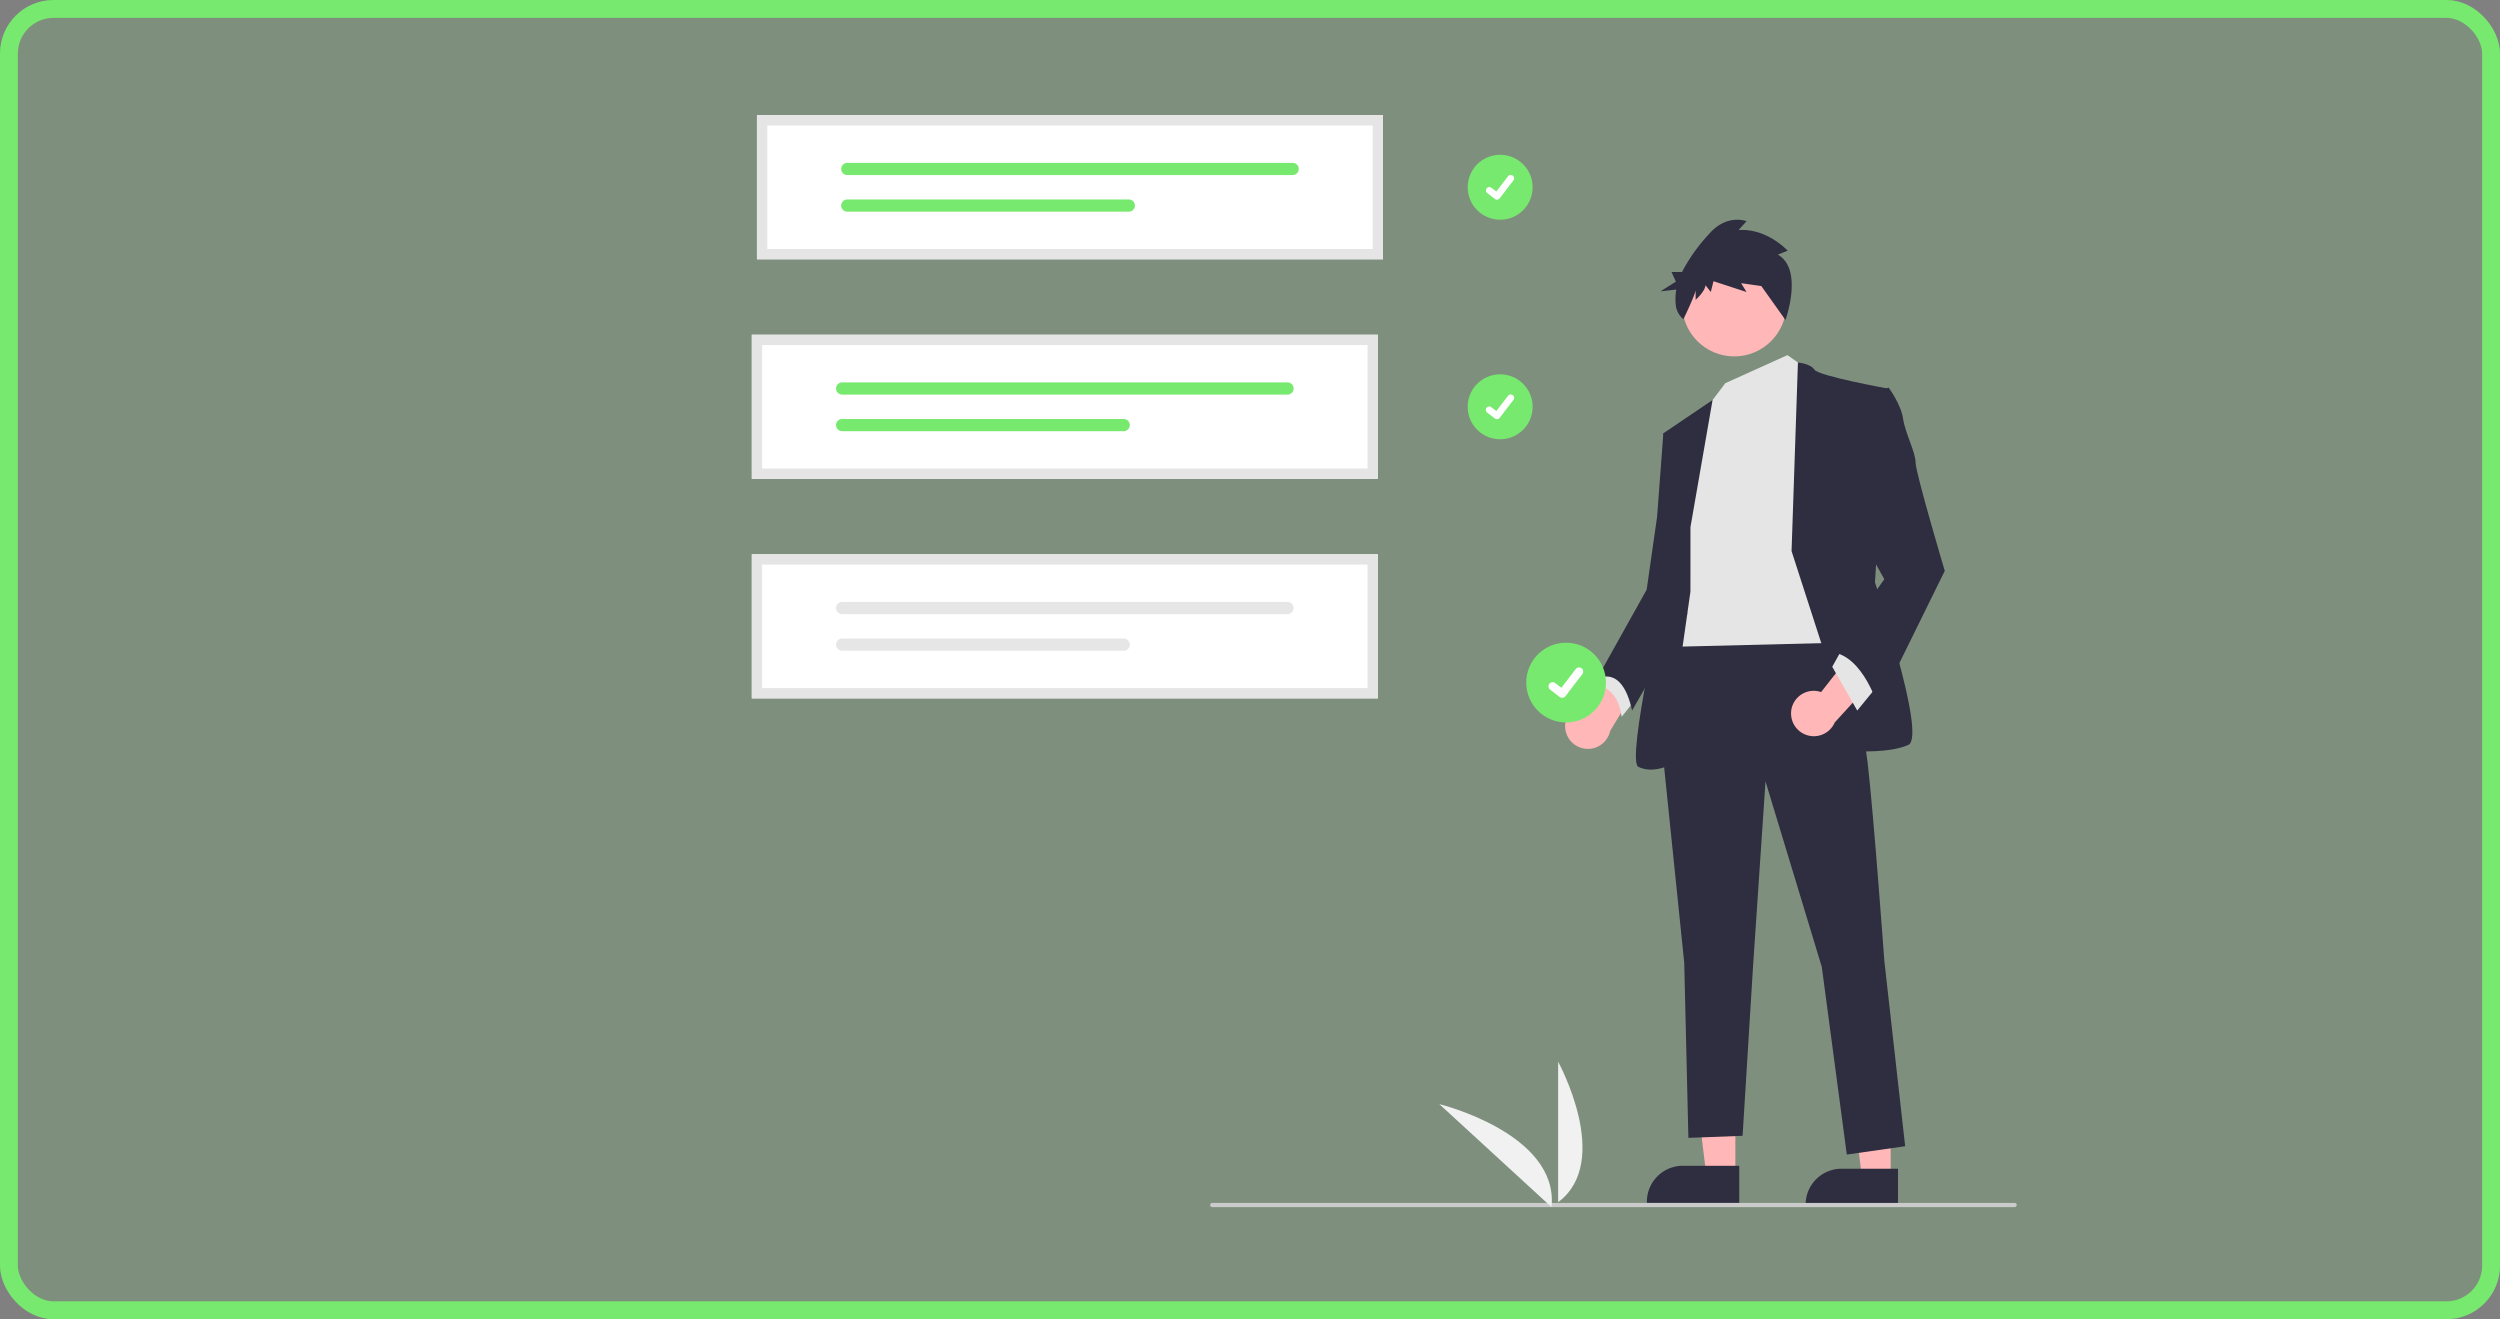 <svg xmlns="http://www.w3.org/2000/svg" width="560" height="295.5" viewBox="0 0 560 295.5">
  <rect x="0" y="0" width="560" height="295.5" fill="#808080" stroke="none"/>
  <g id="Groupe_562" data-name="Groupe 562" transform="translate(-924.433 -461.076)">
    <g id="Rectangle_461" data-name="Rectangle 461" transform="translate(924.433 461.076)" fill="rgba(119,233,111,0.15)" stroke="#77e96f" stroke-width="4">
      <rect width="560" height="295.5" rx="12" stroke="none"/>
      <rect x="2" y="2" width="556" height="291.5" rx="10" fill="none"/>
    </g>
    <g id="undraw_project_completed_re_pqqq" transform="translate(1092.839 486.884)">
      <circle id="Ellipse_44" data-name="Ellipse 44" cx="7.274" cy="7.274" r="7.274" transform="translate(160.356 8.862)" fill="#77e96f"/>
      <path id="Path_395" data-name="Path 395" d="M629.52,191.626a.755.755,0,0,1-.454-.151l-.008-.006-1.71-1.308a.76.76,0,0,1,.924-1.206l1.107.849L632,186.391a.76.76,0,0,1,1.065-.141h0l-.016.023.017-.023a.76.76,0,0,1,.141,1.065l-3.078,4.014a.76.76,0,0,1-.6.3Z" transform="translate(-462.61 -172.715)" fill="#fff"/>
      <circle id="Ellipse_44-2" data-name="Ellipse 44" cx="7.274" cy="7.274" r="7.274" transform="translate(160.356 58.039)" fill="#77e96f"/>
      <path id="Path_395-2" data-name="Path 395" d="M629.52,319.626a.754.754,0,0,1-.454-.151l-.008-.006-1.709-1.308a.76.76,0,1,1,.924-1.206l1.107.849L632,314.391a.759.759,0,0,1,1.064-.141h0l-.016.023.017-.023a.76.76,0,0,1,.14,1.065l-3.078,4.013a.759.759,0,0,1-.6.3Z" transform="translate(-462.61 -251.538)" fill="#fff"/>
      <path id="Tracé_1388" data-name="Tracé 1388" d="M682.9,496.406a5.068,5.068,0,0,1,5.758-5.219l8.178-16.044,4.621,8.138-8.474,13.989a5.1,5.1,0,0,1-10.083-.863Z" transform="translate(-500.711 -359.359)" fill="#ffb7b7"/>
      <path id="Tracé_1389" data-name="Tracé 1389" d="M554.1,555.457H547.68L544.627,530.7H554.1Z" transform="translate(-333.785 -317.379)" fill="#ffb7b7"/>
      <path id="Tracé_1390" data-name="Tracé 1390" d="M744.033,738.338H723.339v-.262a8.055,8.055,0,0,1,8.054-8.054h12.64Z" transform="translate(-522.844 -494.694)" fill="#2f2e41"/>
      <path id="Tracé_1391" data-name="Tracé 1391" d="M627.871,555.457h-6.418L618.4,530.7h9.472Z" transform="translate(-372.766 -317.379)" fill="#ffb7b7"/>
      <path id="Tracé_1392" data-name="Tracé 1392" d="M817.806,738.338H797.112v-.262a8.054,8.054,0,0,1,8.054-8.054h12.641Z" transform="translate(-561.065 -494.039)" fill="#2f2e41"/>
      <path id="Tracé_1393" data-name="Tracé 1393" d="M700.667,490.62l-2.8,4.67s4.67,0,5.6,7l3.736-4.67Z" transform="translate(-508.623 -367.537)" fill="#e5e5e5"/>
      <path id="Tracé_1394" data-name="Tracé 1394" d="M765.916,469.827s7.471,19.612,8.872,31.752,3.736,44.36,3.736,44.36l4.669,41.558-13.075,1.868-5.6-42.025-12.608-41.558-2.8,41.558-2.334,37.823-12.141.467-.934-39.224-5.136-49.963,2.8-23.814Z" transform="translate(-524.841 -356.55)" fill="#2f2e41"/>
      <ellipse id="Ellipse_219" data-name="Ellipse 219" cx="11.674" cy="11.674" rx="11.674" ry="11.674" transform="translate(208.389 30.68)" fill="#ffb7b7"/>
      <path id="Tracé_1395" data-name="Tracé 1395" d="M559.079,192.312l4.67,3.268,6.07,61.17L532,257.684l5.136-42.492,4.67-12.141,3.37-4.456Z" transform="translate(-327.11 -138.57)" fill="#e5e5e5"/>
      <path id="Tracé_1396" data-name="Tracé 1396" d="M790.444,389.329l1.429-42.239s2.774.214,3.708,1.615,16.343,4.2,16.343,4.2l-2.8,43.426s11.674,34.554,7.471,36.422-11.674,1.4-11.674,1.4Z" transform="translate(-557.542 -291.695)" fill="#2f2e41"/>
      <path id="Tracé_1397" data-name="Tracé 1397" d="M728.729,393.373l4.954-28.467-11.024,7.455,2.8,20.546-2.335,14.008s-8.872,38.757-6.071,40.157,6.071,0,6.071,0l5.6-39.223Z" transform="translate(-518.473 -301.109)" fill="#2f2e41"/>
      <path id="Tracé_1398" data-name="Tracé 1398" d="M716.076,378.733l-3.269.934-1.4,18.678-2.335,16.343-11.207,20.079s5.6-3.735,7.938,7l12.342-21.487Z" transform="translate(-508.623 -308.415)" fill="#2f2e41"/>
      <path id="Tracé_1399" data-name="Tracé 1399" d="M754.489,287.088l2.2-.881s-4.6-5.067-11.007-4.627l1.8-1.983s-4.4-1.763-8.405,2.864a39.055,39.055,0,0,0-6.056,8.512h-2.358l.984,2.166-3.443,2.166,3.535-.389a12.1,12.1,0,0,0-.1,3.594,4.648,4.648,0,0,0,1.7,3.042h0s2.73-5.651,2.73-6.532v2.2s2.2-1.983,2.2-3.3l1.2,1.542.6-2.424,7.4,2.424-1.2-1.983,4.6.661-1.8-2.423,7.127,10.008S760.293,290.393,754.489,287.088Z" transform="translate(-524.656 -255.857)" fill="#2f2e41"/>
      <path id="Tracé_1400" data-name="Tracé 1400" d="M790.263,491.77a5.068,5.068,0,0,1,6.662-4l11.137-14.152,2.953,8.88-11.029,12.077a5.1,5.1,0,0,1-9.723-2.8Z" transform="translate(-557.41 -358.553)" fill="#ffb7b7"/>
      <path id="Tracé_1401" data-name="Tracé 1401" d="M620.519,340.3l-4.2,5.137-5.6-9.806,2.334-4.2Z" transform="translate(-368.704 -212.081)" fill="#e5e5e5"/>
      <path id="Tracé_1402" data-name="Tracé 1402" d="M818.624,360.8l3.735-1.868s2.8,3.736,3.269,7,2.8,7.471,2.8,9.806,6.537,24.281,6.537,24.281l-14.942,30.352s-3.268-11.207-10.273-12.141l11.674-16.343-6.537-11.674Z" transform="translate(-567.743 -297.951)" fill="#2f2e41"/>
      <path id="Tracé_1403" data-name="Tracé 1403" d="M798.111,747.211H618.432a.472.472,0,1,1,0-.943H798.111a.472.472,0,1,1,0,.943Z" transform="translate(-515.269 -502.624)" fill="#cbcbcb"/>
      <path id="Tracé_1404" data-name="Tracé 1404" d="M339.271,311.544H199.039V279.271H339.271Z" transform="translate(-199.039 -230.094)" fill="#fff"/>
      <path id="Tracé_1405" data-name="Tracé 1405" d="M249.527,307.046a1.366,1.366,0,0,0,0,2.733h99.76a1.366,1.366,0,1,0,0-2.733Z" transform="translate(-229.289 -247.198)" fill="#77e96f"/>
      <path id="Tracé_1406" data-name="Tracé 1406" d="M249.523,328.384a1.366,1.366,0,1,0-.006,2.733h63.069a1.366,1.366,0,0,0,0-2.733Z" transform="translate(-229.284 -260.338)" fill="#77e96f"/>
      <path id="Tracé_1407" data-name="Tracé 1407" d="M339.271,311.544H199.039V279.271H339.271Zm-137.926-2.305H336.966V281.576H201.345Z" transform="translate(-199.039 -230.094)" fill="#e5e5e5"/>
      <path id="Tracé_1408" data-name="Tracé 1408" d="M339.271,439.544H199.039V407.271H339.271Z" transform="translate(-199.039 -308.917)" fill="#fff"/>
      <path id="Tracé_1409" data-name="Tracé 1409" d="M249.527,435.046a1.366,1.366,0,0,0,0,2.733h99.76a1.366,1.366,0,1,0,0-2.733Z" transform="translate(-229.289 -326.021)" fill="#e6e6e6"/>
      <path id="Tracé_1410" data-name="Tracé 1410" d="M249.523,456.384a1.366,1.366,0,1,0-.006,2.733h63.069a1.366,1.366,0,0,0,0-2.733Z" transform="translate(-229.284 -339.161)" fill="#e6e6e6"/>
      <path id="Tracé_1411" data-name="Tracé 1411" d="M339.271,439.544H199.039V407.271H339.271Zm-137.926-2.305H336.966V409.576H201.345Z" transform="translate(-199.039 -308.917)" fill="#e5e5e5"/>
      <path id="Tracé_1412" data-name="Tracé 1412" d="M342.271,183.544H202.039V151.271H342.271Z" transform="translate(-200.887 -151.271)" fill="#fff"/>
      <path id="Tracé_1413" data-name="Tracé 1413" d="M252.527,179.046a1.366,1.366,0,0,0,0,2.733h99.76a1.366,1.366,0,1,0,0-2.733Z" transform="translate(-231.136 -168.375)" fill="#77e96f"/>
      <path id="Tracé_1414" data-name="Tracé 1414" d="M252.523,200.384a1.366,1.366,0,0,0-.006,2.733h63.069a1.366,1.366,0,0,0,0-2.733Z" transform="translate(-231.131 -181.515)" fill="#77e96f"/>
      <path id="Tracé_1415" data-name="Tracé 1415" d="M342.271,183.544H202.039V151.271H342.271Zm-137.926-2.305H339.966V153.577H204.345Z" transform="translate(-200.887 -151.271)" fill="#e5e5e5"/>
      <path id="Tracé_1416" data-name="Tracé 1416" d="M938.287,707.842V676.389S950.545,698.688,938.287,707.842Z" transform="translate(-757.667 -464.357)" fill="#f1f1f1"/>
      <path id="Tracé_1417" data-name="Tracé 1417" d="M911.871,722.866l-25.132-23.071S913.548,706.357,911.871,722.866Z" transform="translate(-732.734 -478.279)" fill="#f1f1f1"/>
      <ellipse id="Ellipse_44-3" data-name="Ellipse 44" cx="8.929" cy="8.929" rx="8.929" ry="8.929" transform="translate(173.471 118.16)" fill="#77e96f"/>
      <path id="Path_395-3" data-name="Path 395" d="M678.081,498.73a.924.924,0,0,1-.557-.185l-.01-.008-2.1-1.605a.933.933,0,1,1,1.135-1.48l1.359,1.042,3.212-4.19a.932.932,0,0,1,1.307-.173h0l-.02.028.02-.028a.933.933,0,0,1,.173,1.307l-3.778,4.926a.934.934,0,0,1-.742.364Z" transform="translate(-496.565 -368.235)" fill="#fff"/>
    </g>
  </g>
</svg>
